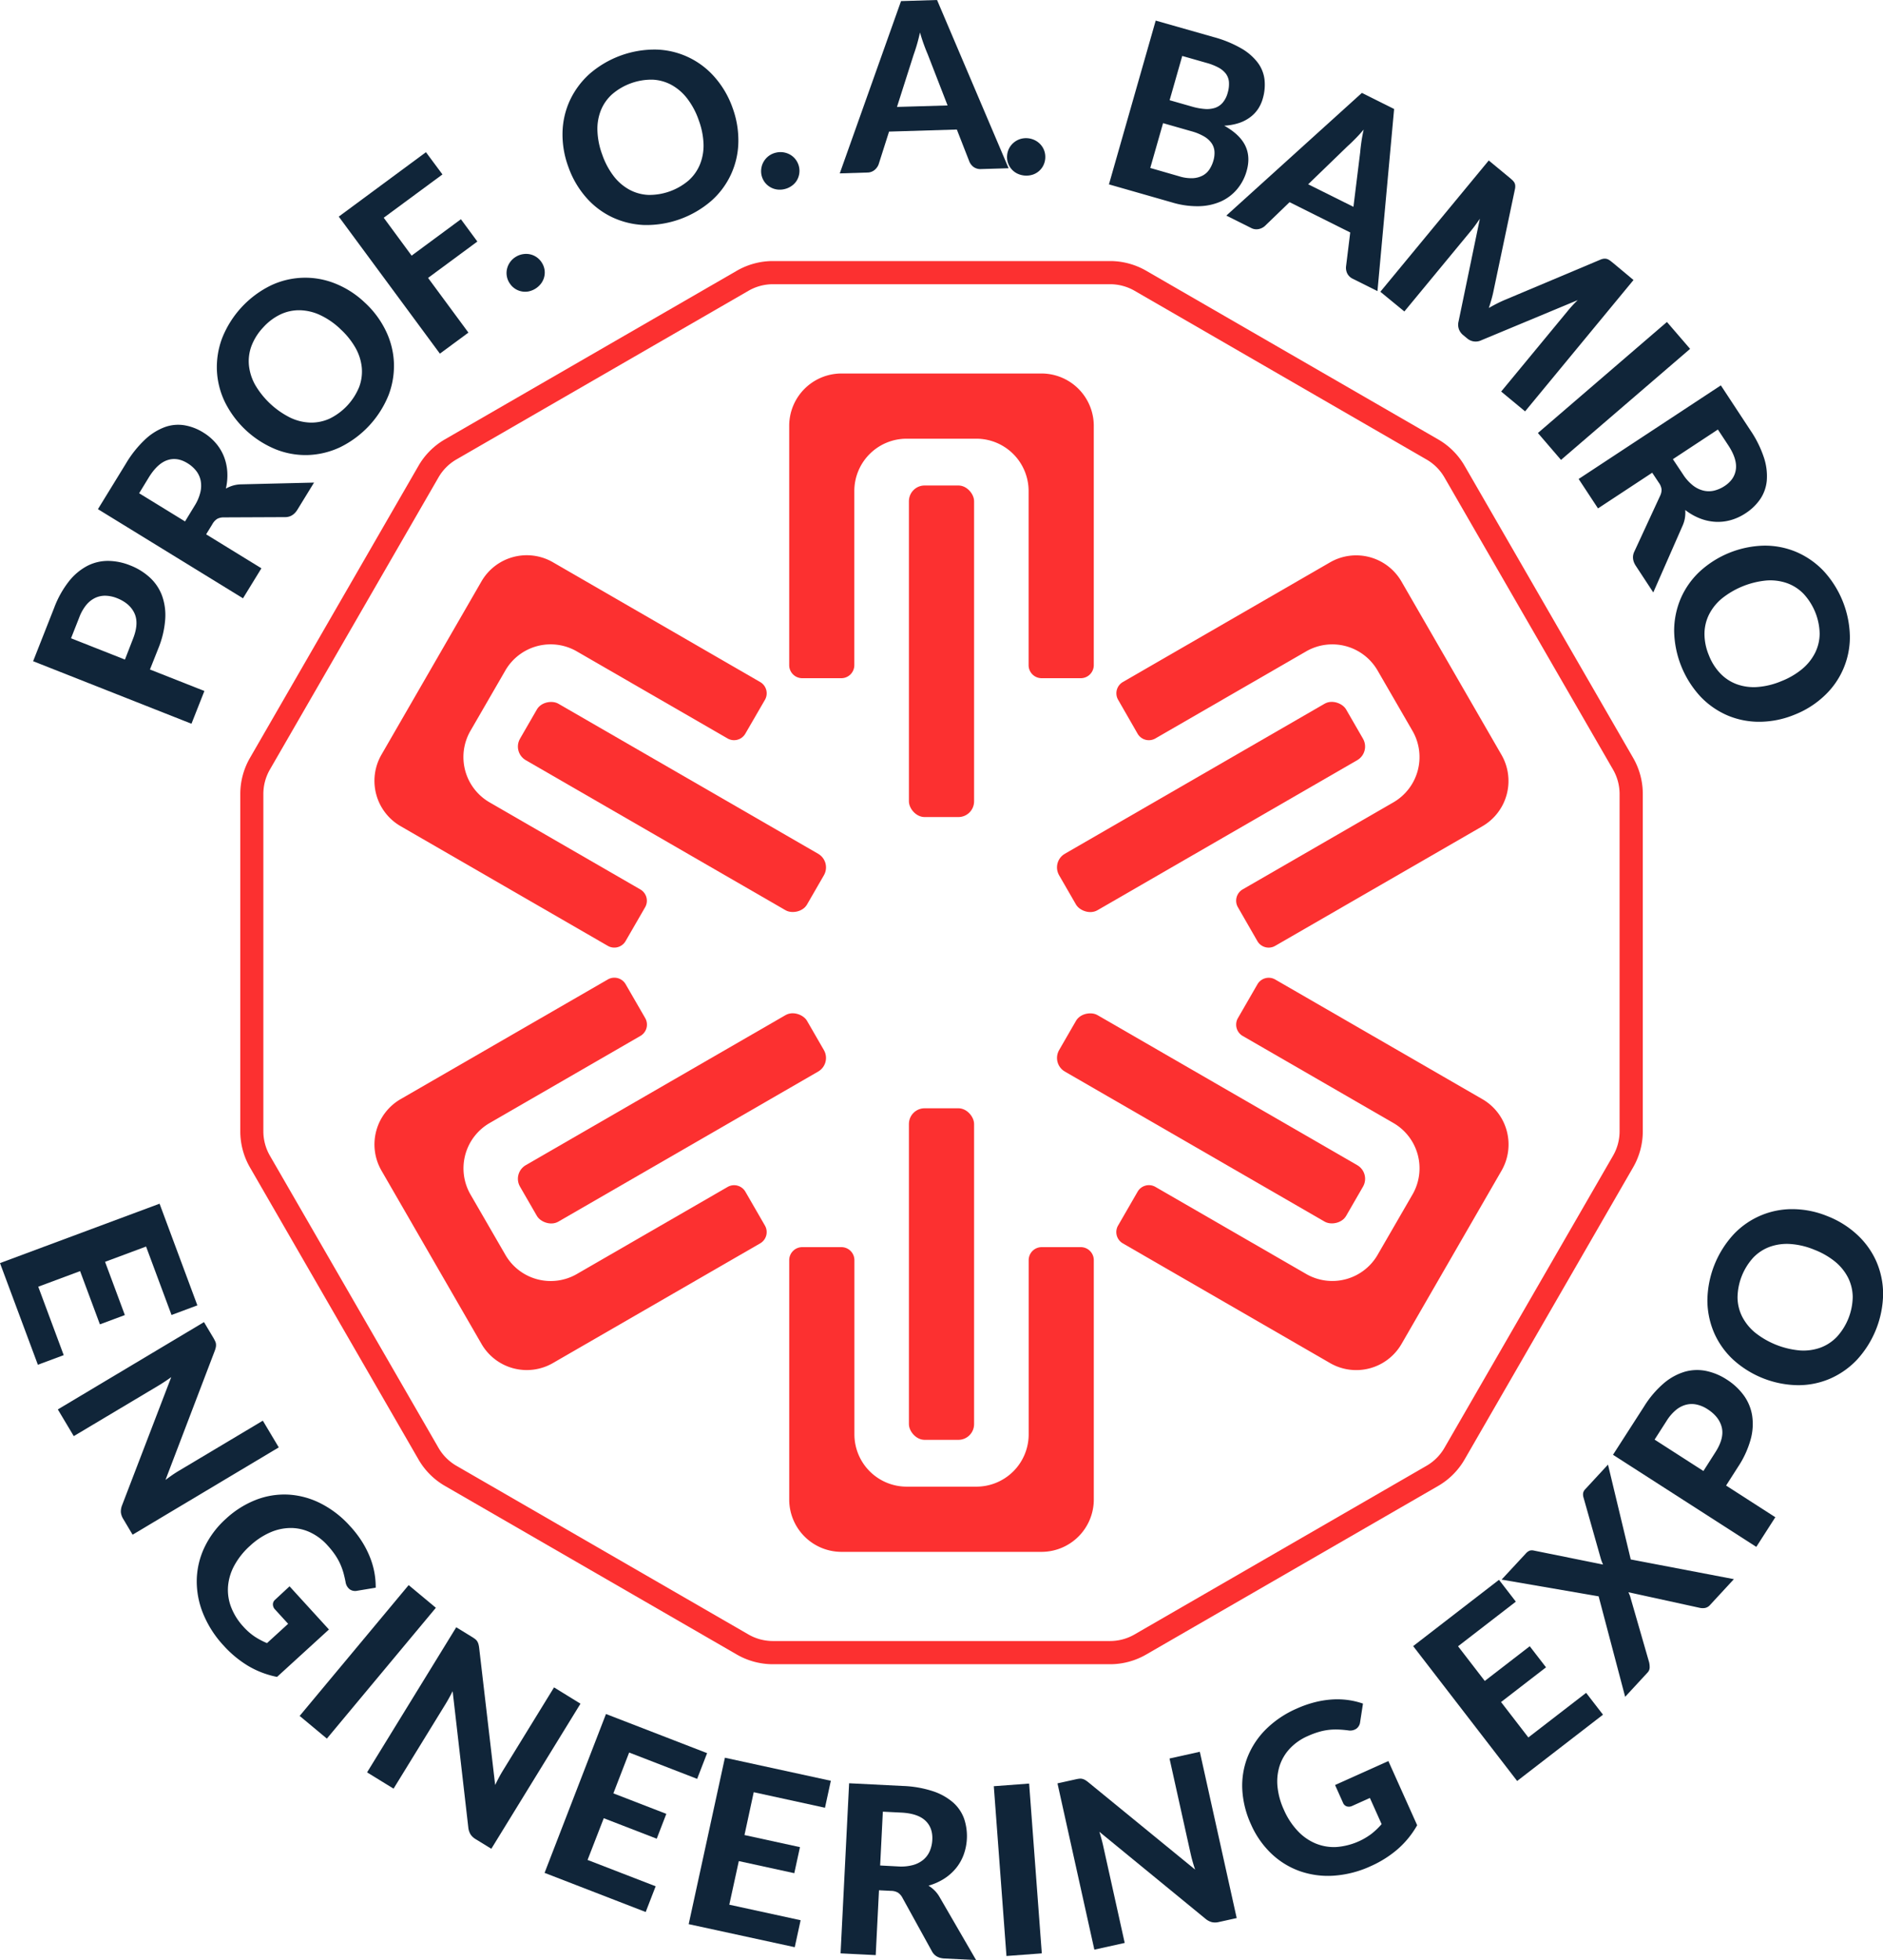 <svg id="Layer_1" data-name="Layer 1" xmlns="http://www.w3.org/2000/svg" viewBox="0 0 1080 1123.67"><defs><style>.cls-1{fill:#fc3030;}.cls-2{fill:#102539;}</style></defs><rect class="cls-1" x="521.31" y="635.35" width="37.38" height="190.09" rx="9.01"/><path class="cls-1" d="M627.35,722.44V859.65a30,30,0,0,1-30,30H482.66a30,30,0,0,1-30-30V722.44a7.48,7.48,0,0,1,7.48-7.48h22.43a7.48,7.48,0,0,1,7.48,7.48v99.83a30,30,0,0,0,30,30H560a30,30,0,0,0,30-30V722.44a7.48,7.48,0,0,1,7.48-7.48h22.43A7.48,7.48,0,0,1,627.35,722.44Z"/><rect class="cls-1" x="290.36" y="622.45" width="190.09" height="37.38" rx="9.01" transform="translate(-268.94 278.6) rotate(-30)"/><path class="cls-1" d="M436,712.8,317.14,781.41a30,30,0,0,1-41-11l-57.34-99.31a30,30,0,0,1,11-41l118.83-68.6a7.47,7.47,0,0,1,10.21,2.73l11.22,19.43a7.48,7.48,0,0,1-2.74,10.21L280.86,643.8a30,30,0,0,0-11,41l20,34.57a30,30,0,0,0,41,11l86.46-49.91a7.48,7.48,0,0,1,10.21,2.74l11.21,19.42A7.47,7.47,0,0,1,436,712.8Z"/><rect class="cls-1" x="366.71" y="367.58" width="37.38" height="190.09" rx="9.01" transform="translate(-207.94 565.08) rotate(-60)"/><path class="cls-1" d="M348.62,542.25,229.79,473.64a30,30,0,0,1-11-41l57.34-99.31a30,30,0,0,1,41-11L436,391a7.47,7.47,0,0,1,2.73,10.21L427.49,420.6a7.47,7.47,0,0,1-10.21,2.73l-86.46-49.91a30,30,0,0,0-41,11l-20,34.57a30,30,0,0,0,11,41l86.45,49.91a7.49,7.49,0,0,1,2.74,10.22l-11.22,19.42A7.47,7.47,0,0,1,348.62,542.25Z"/><rect class="cls-1" x="521.31" y="278.32" width="37.38" height="190.09" rx="9.01"/><path class="cls-1" d="M452.65,381.33V244.12a30,30,0,0,1,30-30H597.34a30,30,0,0,1,30,30V381.33a7.48,7.48,0,0,1-7.48,7.47H597.44a7.48,7.48,0,0,1-7.48-7.47V281.5a30,30,0,0,0-30-30H520a30,30,0,0,0-30,30v99.83a7.48,7.48,0,0,1-7.48,7.47H460.13A7.48,7.48,0,0,1,452.65,381.33Z"/><rect class="cls-1" x="599.55" y="443.93" width="190.09" height="37.38" rx="9.01" transform="translate(-138.25 409.28) rotate(-30)"/><path class="cls-1" d="M644,391l118.83-68.6a30,30,0,0,1,41,11l57.34,99.31a30,30,0,0,1-11,41L731.38,542.25a7.47,7.47,0,0,1-10.21-2.74L710,520.09a7.49,7.49,0,0,1,2.74-10.22L799.14,460a30,30,0,0,0,11-41l-20-34.57a30,30,0,0,0-41-11l-86.46,49.91a7.47,7.47,0,0,1-10.21-2.73L641.3,401.17A7.47,7.47,0,0,1,644,391Z"/><rect class="cls-1" x="675.91" y="546.1" width="37.38" height="190.09" rx="9.01" transform="translate(-207.94 922.11) rotate(-60)"/><path class="cls-1" d="M731.38,561.52l118.83,68.6a30,30,0,0,1,11,41l-57.34,99.31a30,30,0,0,1-41,11L644,712.8a7.47,7.47,0,0,1-2.73-10.21l11.21-19.42a7.48,7.48,0,0,1,10.21-2.74l86.46,49.91a30,30,0,0,0,41-11l20-34.57a30,30,0,0,0-11-41l-86.45-49.91A7.48,7.48,0,0,1,710,583.68l11.22-19.43A7.47,7.47,0,0,1,731.38,561.52Z"/><path class="cls-1" d="M636.7,954.07H443.3a41.45,41.45,0,0,1-20.65-5.53L255.16,851.83a41.32,41.32,0,0,1-15.11-15.11l-96.7-167.49a41.35,41.35,0,0,1-5.53-20.65V455.18a41.35,41.35,0,0,1,5.53-20.65L240.05,267a41.39,41.39,0,0,1,15.11-15.11l167.49-96.7a41.35,41.35,0,0,1,20.65-5.53H636.7a41.35,41.35,0,0,1,20.65,5.53l167.49,96.7A41.39,41.39,0,0,1,840,267l96.7,167.49a41.35,41.35,0,0,1,5.53,20.65v193.4a41.35,41.35,0,0,1-5.53,20.65L840,836.72a41.42,41.42,0,0,1-15.11,15.12L657.35,948.53A41.36,41.36,0,0,1,636.7,954.07ZM443.3,162.94a28,28,0,0,0-14,3.76L261.78,263.39a28.1,28.1,0,0,0-10.27,10.27l-96.7,167.49a28.09,28.09,0,0,0-3.76,14v193.4a28.09,28.09,0,0,0,3.76,14l96.7,167.49a28.1,28.1,0,0,0,10.27,10.27l167.49,96.7a28.09,28.09,0,0,0,14,3.76H636.7a28.09,28.09,0,0,0,14-3.76l167.49-96.7a28.1,28.1,0,0,0,10.27-10.27l96.7-167.49a28.09,28.09,0,0,0,3.76-14V455.18a28.09,28.09,0,0,0-3.76-14l-96.7-167.49a28,28,0,0,0-10.27-10.26L650.73,166.69a28.08,28.08,0,0,0-14-3.75Z"/><path class="cls-2" d="M83.78,714.62l-23.52,8.76L71.61,753.9,57.3,759.23,45.94,728.71l-24,8.93,14.6,39.24-14.82,5.51L0,724.11l91.52-34.05,21.68,58.28-14.82,5.52Z"/><path class="cls-2" d="M159.89,829.76,76.05,879.82l-5.35-9a9.25,9.25,0,0,1-1.37-3.81A9.59,9.59,0,0,1,70,863l28.22-73.52q-1.92,1.39-3.84,2.65c-1.27.84-2.46,1.59-3.58,2.26L42.31,823.31,33.17,808,117,757.94l5.45,9.13a21.41,21.41,0,0,1,1,1.93,4.88,4.88,0,0,1,.44,1.66,6.68,6.68,0,0,1-.11,1.71,14.58,14.58,0,0,1-.63,2.1L94.92,848.41c1.37-1,2.71-2,4-2.88s2.59-1.71,3.83-2.44l48-28.64Z"/><path class="cls-2" d="M166.07,909.41l22.6,24.75L158.9,961.34A52.41,52.41,0,0,1,142.28,955a62.11,62.11,0,0,1-13.91-11.5,60.36,60.36,0,0,1-11.94-18.62,49.08,49.08,0,0,1-3.58-19.33A45.87,45.87,0,0,1,117.31,887a52.17,52.17,0,0,1,12.22-16.26,54.55,54.55,0,0,1,17.29-10.91,45,45,0,0,1,18.55-3,46.77,46.77,0,0,1,18.47,5,57.7,57.7,0,0,1,17,13.14,61,61,0,0,1,6.91,9,54,54,0,0,1,4.54,9,45.91,45.91,0,0,1,2.49,8.76,46.46,46.46,0,0,1,.71,8.46l-10.61,1.76a5.43,5.43,0,0,1-4.29-.82,6.39,6.39,0,0,1-2.39-4.2c-.36-1.86-.77-3.62-1.23-5.3a37.34,37.34,0,0,0-1.82-5,35.09,35.09,0,0,0-2.87-5.13,47.85,47.85,0,0,0-4.45-5.58,31.13,31.13,0,0,0-10.05-7.51,26.33,26.33,0,0,0-11.25-2.44,29.73,29.73,0,0,0-11.67,2.59,41.23,41.23,0,0,0-11.4,7.58,42.41,42.41,0,0,0-9.11,11.42,30,30,0,0,0-3.57,12,27.49,27.49,0,0,0,1.81,11.87,35,35,0,0,0,7,11.11,34.66,34.66,0,0,0,6.55,5.73,43,43,0,0,0,7,3.7l12.12-11.07-7.44-8.15a4.26,4.26,0,0,1-1.29-3,3.5,3.5,0,0,1,1.21-2.61Z"/><path class="cls-2" d="M187.48,996.71l-15.61-13,62.51-75,15.61,13Z"/><path class="cls-2" d="M332.94,976.69l-51.14,83.18-8.89-5.46a9.18,9.18,0,0,1-3-2.74,9.67,9.67,0,0,1-1.3-3.92l-9-78.23c-.7,1.41-1.43,2.79-2.17,4.12s-1.45,2.56-2.14,3.66l-29.57,48.1-15.19-9.34,51.14-83.18,9.06,5.57a17.46,17.46,0,0,1,1.81,1.23,4.59,4.59,0,0,1,1.16,1.26,6.88,6.88,0,0,1,.7,1.58,15.32,15.32,0,0,1,.41,2.15L284,1023.3c.74-1.55,1.49-3,2.25-4.43s1.51-2.71,2.26-3.94l29.26-47.58Z"/><path class="cls-2" d="M360.85,1004.69l-9.05,23.41,30.37,11.75-5.5,14.25-30.38-11.75L337,1066.27l39.05,15.1-5.71,14.75-58-22.44,35.22-91.07,58,22.43-5.71,14.75Z"/><path class="cls-2" d="M432.3,1027.44,427,1052l31.82,6.93-3.25,14.93-31.82-6.93-5.46,25,40.91,8.9-3.37,15.46L395,1103.08l20.77-95.41,60.76,13.22-3.36,15.46Z"/><path class="cls-2" d="M559.84,1123.67l-18.21-.91c-3.41-.17-5.8-1.59-7.2-4.27l-17-30.84A7.85,7.85,0,0,0,515,1085a8.11,8.11,0,0,0-4-1l-6.86-.34-1.87,37.17-20.16-1,4.9-97.52,30.65,1.54a62.66,62.66,0,0,1,17.37,3,33.79,33.79,0,0,1,11.61,6.47,22.68,22.68,0,0,1,6.33,9.32,31.32,31.32,0,0,1-.27,20.67,26.88,26.88,0,0,1-4.39,7.7,28.78,28.78,0,0,1-6.77,6,33.59,33.59,0,0,1-9,4,19.39,19.39,0,0,1,3.5,2.77,17.63,17.63,0,0,1,2.85,3.75ZM515.18,1070a25.9,25.9,0,0,0,8.53-.82,15.93,15.93,0,0,0,6-3.13,13.45,13.45,0,0,0,3.62-5,18.91,18.91,0,0,0,1.4-6.39q.33-6.93-4.07-11t-13.82-4.54l-10.48-.52-1.55,30.85Z"/><path class="cls-2" d="M597.53,1119.83l-20.27,1.51L570,1024l20.26-1.51Z"/><path class="cls-2" d="M688.16,1004.26l21.15,95.33-10.19,2.26a9.13,9.13,0,0,1-4,.1,9.65,9.65,0,0,1-3.66-1.91l-60.91-49.91c.47,1.51.9,3,1.3,4.47s.73,2.85,1,4.12l12.23,55.12-17.41,3.86-21.15-95.33,10.39-2.3a19.91,19.91,0,0,1,2.16-.38,4.85,4.85,0,0,1,1.71.11,6.62,6.62,0,0,1,1.59.64,14.44,14.44,0,0,1,1.79,1.26l61.3,50.1q-.82-2.44-1.47-4.75c-.43-1.53-.8-3-1.11-4.4l-12.1-54.53Z"/><path class="cls-2" d="M765.73,1023.32l30.58-13.73,16.51,36.78a52.54,52.54,0,0,1-11.25,13.79,62.11,62.11,0,0,1-15.27,9.62,60.53,60.53,0,0,1-21.42,5.52,49,49,0,0,1-19.49-2.65,45.93,45.93,0,0,1-16.24-10.05,52,52,0,0,1-11.62-16.68,54.72,54.72,0,0,1-5-19.84,45.09,45.09,0,0,1,2.92-18.57,46.82,46.82,0,0,1,10.49-16,57.76,57.76,0,0,1,17.79-12,62.26,62.26,0,0,1,10.71-3.73,53.81,53.81,0,0,1,9.95-1.52,46,46,0,0,1,9.09.38,45.09,45.09,0,0,1,8.26,2l-1.64,10.62A5.44,5.44,0,0,1,778,991a6.35,6.35,0,0,1-4.74,1c-1.88-.24-3.68-.4-5.42-.48a37.22,37.22,0,0,0-5.35.15,35,35,0,0,0-5.77,1.12,48.13,48.13,0,0,0-6.7,2.49,31,31,0,0,0-10.27,7.19,26.3,26.3,0,0,0-5.84,9.93,29.65,29.65,0,0,0-1.19,11.89,41.46,41.46,0,0,0,3.64,13.19,42.16,42.16,0,0,0,8,12.23,29.9,29.9,0,0,0,10.29,7.15,27.51,27.51,0,0,0,11.84,2,38.24,38.24,0,0,0,20.25-7.65,43.18,43.18,0,0,0,5.69-5.47l-6.72-15-10.07,4.52a4.31,4.31,0,0,1-3.22.3,3.49,3.49,0,0,1-2.1-2Z"/><path class="cls-2" d="M836.27,943.78l15.33,19.88,25.79-19.9,9.33,12.09-25.79,19.9,15.66,20.3,33.14-25.57L919.4,983l-49.24,38-59.64-77.32,49.23-38,9.66,12.52Z"/><path class="cls-2" d="M994.48,905.3l-13.7,14.83a5.12,5.12,0,0,1-3,1.71,8.15,8.15,0,0,1-3.08-.14L934,912.81c.21.5.42,1,.63,1.46a8.28,8.28,0,0,1,.48,1.4l10.74,37.25a12.29,12.29,0,0,1,.32,3.09,4.32,4.32,0,0,1-1.27,2.9l-12.79,13.84-15.21-57.6-55.66-9.59L875,890.74a6.2,6.2,0,0,1,2.41-1.81,4.89,4.89,0,0,1,2.42,0l39.61,8c-.24-.53-.48-1.09-.71-1.66a17.62,17.62,0,0,1-.62-1.86l-9.84-34.76A6.2,6.2,0,0,1,908,856a4.31,4.31,0,0,1,1.16-2.19l13.11-14.18L935.32,894Z"/><path class="cls-2" d="M943,806.25a56.88,56.88,0,0,1,11.35-13.31,33.25,33.25,0,0,1,12-6.56,25.86,25.86,0,0,1,12.17-.45,34.59,34.59,0,0,1,11.81,4.9,35.94,35.94,0,0,1,9.82,9.12,26.94,26.94,0,0,1,4.8,11.57,32.9,32.9,0,0,1-.88,13.75,54.89,54.89,0,0,1-7.19,15.62L990,851.64l28.24,18.16-10.91,17L925.14,834Zm40.88,26.27q5.13-8,3.66-14.17t-8.15-10.47a18.69,18.69,0,0,0-6.17-2.65,13.18,13.18,0,0,0-6.12.06,15.14,15.14,0,0,0-5.82,3,25.85,25.85,0,0,0-5.37,6.23L949,825.3l28,18Z"/><path class="cls-2" d="M1048,697.15a53.66,53.66,0,0,1,17.14,10.65,46.45,46.45,0,0,1,11,15.27,47.06,47.06,0,0,1,3.93,18.52,56.92,56.92,0,0,1-15.06,38,47.22,47.22,0,0,1-15.55,10.85,46,46,0,0,1-18.45,3.66,56.37,56.37,0,0,1-36.89-14.59,46.37,46.37,0,0,1-10.93-15.29,47.45,47.45,0,0,1-3.91-18.55,56.87,56.87,0,0,1,15.06-38.05,46.08,46.08,0,0,1,34-14.44A53.18,53.18,0,0,1,1048,697.15Zm-7.6,19.21a43.65,43.65,0,0,0-13.54-3.19,29.2,29.2,0,0,0-11.78,1.6,25,25,0,0,0-9.46,6.17,34.6,34.6,0,0,0-9.05,22.87,25,25,0,0,0,2.66,11,29.26,29.26,0,0,0,7.5,9.23,48.11,48.11,0,0,0,25.65,10.15,29,29,0,0,0,11.75-1.61,25.12,25.12,0,0,0,9.44-6.22,34.71,34.71,0,0,0,9.06-22.87,25.29,25.29,0,0,0-2.65-11,28.82,28.82,0,0,0-7.47-9.22A44,44,0,0,0,1040.37,716.36Z"/><path class="cls-2" d="M31.09,348.39a56.66,56.66,0,0,1,8.55-15.26,33,33,0,0,1,10.52-8.76A25.77,25.77,0,0,1,62,321.56a34.44,34.44,0,0,1,12.53,2.52,35.83,35.83,0,0,1,11.41,7,26.85,26.85,0,0,1,7,10.42,33.13,33.13,0,0,1,1.81,13.66,54.64,54.64,0,0,1-4,16.71L86,383.81l31.23,12.32-7.41,18.78L19,379.06Zm45.19,17.84q3.5-8.84.85-14.61t-10-8.7a19.25,19.25,0,0,0-6.57-1.4,13.24,13.24,0,0,0-6,1.26,15.13,15.13,0,0,0-5.13,4.09,25.62,25.62,0,0,0-4,7.15l-4.69,11.89,30.92,12.21Z"/><path class="cls-2" d="M180.12,276.66l-9.54,15.54q-2.69,4.35-7.2,4.26l-35.25.15a7.85,7.85,0,0,0-3.49.81,8.21,8.21,0,0,0-2.82,3.05l-3.59,5.85,31.7,19.48L139.37,343l-83.2-51.11,16.06-26.15a63.14,63.14,0,0,1,11-13.8,33.62,33.62,0,0,1,11.26-7.07,22.52,22.52,0,0,1,11.21-1.08,29.6,29.6,0,0,1,10.9,4.17,30.07,30.07,0,0,1,7.11,6,27.27,27.27,0,0,1,4.64,7.55,28.91,28.91,0,0,1,2,8.81,33.3,33.3,0,0,1-.8,9.78,19.67,19.67,0,0,1,4.11-1.74,18.24,18.24,0,0,1,4.65-.69Zm-68.57,13.39a25.94,25.94,0,0,0,3.38-7.87,16.13,16.13,0,0,0,.14-6.79,13.41,13.41,0,0,0-2.63-5.56,18.7,18.7,0,0,0-4.94-4.3c-3.93-2.42-7.8-3-11.58-1.71s-7.33,4.6-10.62,9.95l-5.49,9,26.32,16.16Z"/><path class="cls-2" d="M209.11,173.35a53.72,53.72,0,0,1,12.11,16.14,46.46,46.46,0,0,1,4.7,18.2,47.23,47.23,0,0,1-3,18.69,56.94,56.94,0,0,1-27.82,30,47.11,47.11,0,0,1-18.42,4.48,46.11,46.11,0,0,1-18.53-3.27,56.42,56.42,0,0,1-29.1-27,46.33,46.33,0,0,1-4.64-18.21,47.14,47.14,0,0,1,3.07-18.71,57,57,0,0,1,27.81-30,46.06,46.06,0,0,1,36.94-1.14A53.22,53.22,0,0,1,209.11,173.35Zm-14,15.16a43.79,43.79,0,0,0-11.47-7.88A29.06,29.06,0,0,0,172,177.86a24.93,24.93,0,0,0-11,2.32,31.67,31.67,0,0,0-10,7.48,32,32,0,0,0-6.72,10.56,24.93,24.93,0,0,0-1.5,11.23,29.09,29.09,0,0,0,3.64,11.31,48.24,48.24,0,0,0,20.24,18.76,28.8,28.8,0,0,0,11.53,2.75,25.28,25.28,0,0,0,11.06-2.37A34.79,34.79,0,0,0,206,221.85a25.23,25.23,0,0,0,1.5-11.17,28.89,28.89,0,0,0-3.62-11.29A43.92,43.92,0,0,0,195.07,188.51Z"/><path class="cls-2" d="M220.09,124.83l16,21.72,28.27-20.87,9.43,12.79-28.27,20.85,23.14,31.36-16.36,12.06-58-78.56,50-36.93L253.77,100Z"/><path class="cls-2" d="M292.15,162.14a10.49,10.49,0,0,1-1.49-4,10.27,10.27,0,0,1,.18-4.14,11,11,0,0,1,5-6.76,10.93,10.93,0,0,1,4.11-1.53,11,11,0,0,1,4.18.11,10.65,10.65,0,0,1,6.69,4.85,10.7,10.7,0,0,1,1.51,4,10.48,10.48,0,0,1-2,7.87A12.07,12.07,0,0,1,303,167.1a10.66,10.66,0,0,1-4.14-.11,10.5,10.5,0,0,1-6.69-4.85Z"/><path class="cls-2" d="M420.12,61.69a54,54,0,0,1,3.36,19.9A45.91,45.91,0,0,1,408,115.12,57,57,0,0,1,369.54,129a47.55,47.55,0,0,1-18.43-4.47,46,46,0,0,1-15-11.41A53.53,53.53,0,0,1,326,95.72a53.42,53.42,0,0,1-3.36-19.86,46.22,46.22,0,0,1,4.23-18.31,47.36,47.36,0,0,1,11.31-15.22,57,57,0,0,1,38.48-13.91A46.1,46.1,0,0,1,410,44.34,53.45,53.45,0,0,1,420.12,61.69Zm-19.43,7a43.83,43.83,0,0,0-6.58-12.26,29.14,29.14,0,0,0-9-7.76,25.06,25.06,0,0,0-10.89-3,34.67,34.67,0,0,0-23.13,8.37,24.88,24.88,0,0,0-6.48,9.28,29,29,0,0,0-1.95,11.73,43.81,43.81,0,0,0,2.77,13.63A43.89,43.89,0,0,0,352,101a28.74,28.74,0,0,0,9,7.74,25.2,25.2,0,0,0,10.92,3,34.76,34.76,0,0,0,23.13-8.36,25.18,25.18,0,0,0,6.46-9.25,28.93,28.93,0,0,0,2-11.69A43.79,43.79,0,0,0,400.69,68.72Z"/><path class="cls-2" d="M436.75,100.31a10.69,10.69,0,0,1,0-4.29,10.31,10.31,0,0,1,1.56-3.84,10.92,10.92,0,0,1,2.91-3,11.18,11.18,0,0,1,4.07-1.72,11.19,11.19,0,0,1,8.29,1.44,10.56,10.56,0,0,1,3,2.87,10.74,10.74,0,0,1,.19,12.08,10.56,10.56,0,0,1-3,2.92,11.49,11.49,0,0,1-4.05,1.69,11.35,11.35,0,0,1-4.41.11,10.6,10.6,0,0,1-3.86-1.49,10.42,10.42,0,0,1-3-2.84A10.67,10.67,0,0,1,436.75,100.31Z"/><path class="cls-2" d="M578.49,96.45l-15.67.47a6.83,6.83,0,0,1-4.31-1.11A7.52,7.52,0,0,1,556,92.68L548.8,74.26l-38.88,1.18-6,18.83a7.79,7.79,0,0,1-2.26,3.14,6.5,6.5,0,0,1-4.2,1.5l-15.81.49L516.79.63,537.45,0Zm-35-36L532,30.87c-.68-1.55-1.39-3.37-2.15-5.46s-1.49-4.35-2.19-6.8c-.55,2.53-1.15,4.88-1.77,7s-1.24,4-1.82,5.61L514.47,61.3Z"/><path class="cls-2" d="M577.64,89a10.64,10.64,0,0,1,3.87-7.31,11,11,0,0,1,3.67-2,11.49,11.49,0,0,1,8.61.82,11,11,0,0,1,3.26,2.61,10.52,10.52,0,0,1,2,3.63,11,11,0,0,1-.8,8.41,10.47,10.47,0,0,1-6.33,5.08,12.07,12.07,0,0,1-8.61-.82A10.49,10.49,0,0,1,577.64,89Z"/><path class="cls-2" d="M696.21,21.29a66.31,66.31,0,0,1,15.64,6.4,31.64,31.64,0,0,1,9.49,8.17,20.1,20.1,0,0,1,3.92,9.69,28,28,0,0,1-1,11,21.11,21.11,0,0,1-2.71,5.94A19.22,19.22,0,0,1,717,67.23a22.47,22.47,0,0,1-6.44,3.31,32.32,32.32,0,0,1-8.41,1.51q8.93,5,12.06,11.43T715,98.06a27.86,27.86,0,0,1-5.46,10.4,26.13,26.13,0,0,1-9.23,7,32.84,32.84,0,0,1-12.51,2.75,49.65,49.65,0,0,1-15.39-2.11l-36.37-10.4,26.82-93.89Zm-19.85,79.79a22.89,22.89,0,0,0,8,1.06,13.44,13.44,0,0,0,5.68-1.63,10.67,10.67,0,0,0,3.75-3.59,18.14,18.14,0,0,0,2.15-4.81,15.2,15.2,0,0,0,.62-5.35,9.63,9.63,0,0,0-1.62-4.63,13.51,13.51,0,0,0-4.19-3.82,29.4,29.4,0,0,0-7.17-3l-16.5-4.71-7.34,25.69Zm1.72-69-7.24,25.37,12.75,3.64A35.69,35.69,0,0,0,691,62.47a15.17,15.17,0,0,0,5.92-.65,10,10,0,0,0,4.39-3,14.4,14.4,0,0,0,2.81-5.53,17.45,17.45,0,0,0,.75-6.22,9.16,9.16,0,0,0-1.74-4.77,13.17,13.17,0,0,0-4.3-3.58A33,33,0,0,0,692,36.05Z"/><path class="cls-2" d="M790.05,166.89l-14-7a6.88,6.88,0,0,1-3.27-3,7.5,7.5,0,0,1-.77-4l2.42-19.62-34.8-17.37-14.23,13.73a7.68,7.68,0,0,1-3.48,1.69,6.46,6.46,0,0,1-4.4-.66l-14.16-7.06,77.75-70.34,18.49,9.23Zm-13.78-48.32,3.89-31.46c.13-1.68.37-3.62.68-5.82s.75-4.54,1.29-7q-2.52,3-4.89,5.35c-1.57,1.59-3,3-4.25,4.08l-22.68,21.93Z"/><path class="cls-2" d="M936.9,160.53l-62.18,75.3L861,224.47l38.19-46.23c.8-1,1.68-2,2.64-3.05s2-2.11,3.08-3.14l-55.26,23a7.49,7.49,0,0,1-8.24-1.12l-2.18-1.8a7.88,7.88,0,0,1-2.51-3.52,7.78,7.78,0,0,1-.15-4.35l12.21-58.87c-.89,1.3-1.77,2.54-2.62,3.72s-1.69,2.26-2.49,3.22l-38.19,46.23L791.7,167.26,853.88,92l11.83,9.77c.66.54,1.23,1.05,1.72,1.51a6.35,6.35,0,0,1,1.15,1.42,4.13,4.13,0,0,1,.48,1.63,7.42,7.42,0,0,1-.17,2.16L856.78,166q-.51,2.64-1.24,5.26t-1.62,5.3q2.49-1.44,5-2.7t5-2.27l54-22.73a6.83,6.83,0,0,1,2.12-.56,4.33,4.33,0,0,1,1.71.19,5.79,5.79,0,0,1,1.59.83c.53.38,1.14.86,1.83,1.42Z"/><path class="cls-2" d="M895.32,263.65l-13.25-15.41,74-63.66L969.36,200Z"/><path class="cls-2" d="M948.24,339.64l-10-15.23q-2.81-4.28-.8-8.33l14.8-32a7.73,7.73,0,0,0,.75-3.51,8,8,0,0,0-1.56-3.84L947.63,271l-31.09,20.46-11.1-16.87L987,220.93l16.86,25.63a63.06,63.06,0,0,1,7.85,15.78,33.67,33.67,0,0,1,1.63,13.19,22.53,22.53,0,0,1-3.77,10.62,29.59,29.59,0,0,1-8.4,8.1,30,30,0,0,1-8.43,3.9,27,27,0,0,1-8.81,1,28.59,28.59,0,0,1-8.84-1.92,33.6,33.6,0,0,1-8.52-4.86,19.54,19.54,0,0,1-.16,4.45,18.22,18.22,0,0,1-1.34,4.51Zm17-67.78a25.72,25.72,0,0,0,5.7,6.4,15.87,15.87,0,0,0,6.09,3,13.31,13.31,0,0,0,6.15,0,19.07,19.07,0,0,0,6-2.65q5.77-3.81,6.46-9.77T991.07,255l-5.77-8.76-25.81,17Z"/><path class="cls-2" d="M1029.39,409.67a53.51,53.51,0,0,1-19.75,4.11,46.58,46.58,0,0,1-18.47-3.49,47.14,47.14,0,0,1-15.62-10.7,56.87,56.87,0,0,1-15.34-37.93A47.45,47.45,0,0,1,964,343.07a46.5,46.5,0,0,1,10.84-15.38,56.48,56.48,0,0,1,36.78-14.88,46.4,46.4,0,0,1,18.45,3.53,47.39,47.39,0,0,1,15.63,10.74A56.95,56.95,0,0,1,1061,365a46,46,0,0,1-14.66,33.92A53.23,53.23,0,0,1,1029.39,409.67Zm-7.74-19.15a43.71,43.71,0,0,0,12-7,29.15,29.15,0,0,0,7.42-9.29,25,25,0,0,0,2.6-11,34.69,34.69,0,0,0-9.23-22.8,24.87,24.87,0,0,0-9.52-6.13,29.11,29.11,0,0,0-11.79-1.51,48.1,48.1,0,0,0-25.58,10.35,28.81,28.81,0,0,0-7.39,9.27,25.14,25.14,0,0,0-2.55,11,31.9,31.9,0,0,0,2.53,12.26,31.45,31.45,0,0,0,6.69,10.54,25.07,25.07,0,0,0,9.48,6.11,28.74,28.74,0,0,0,11.76,1.52A43.55,43.55,0,0,0,1021.65,390.52Z"/></svg>